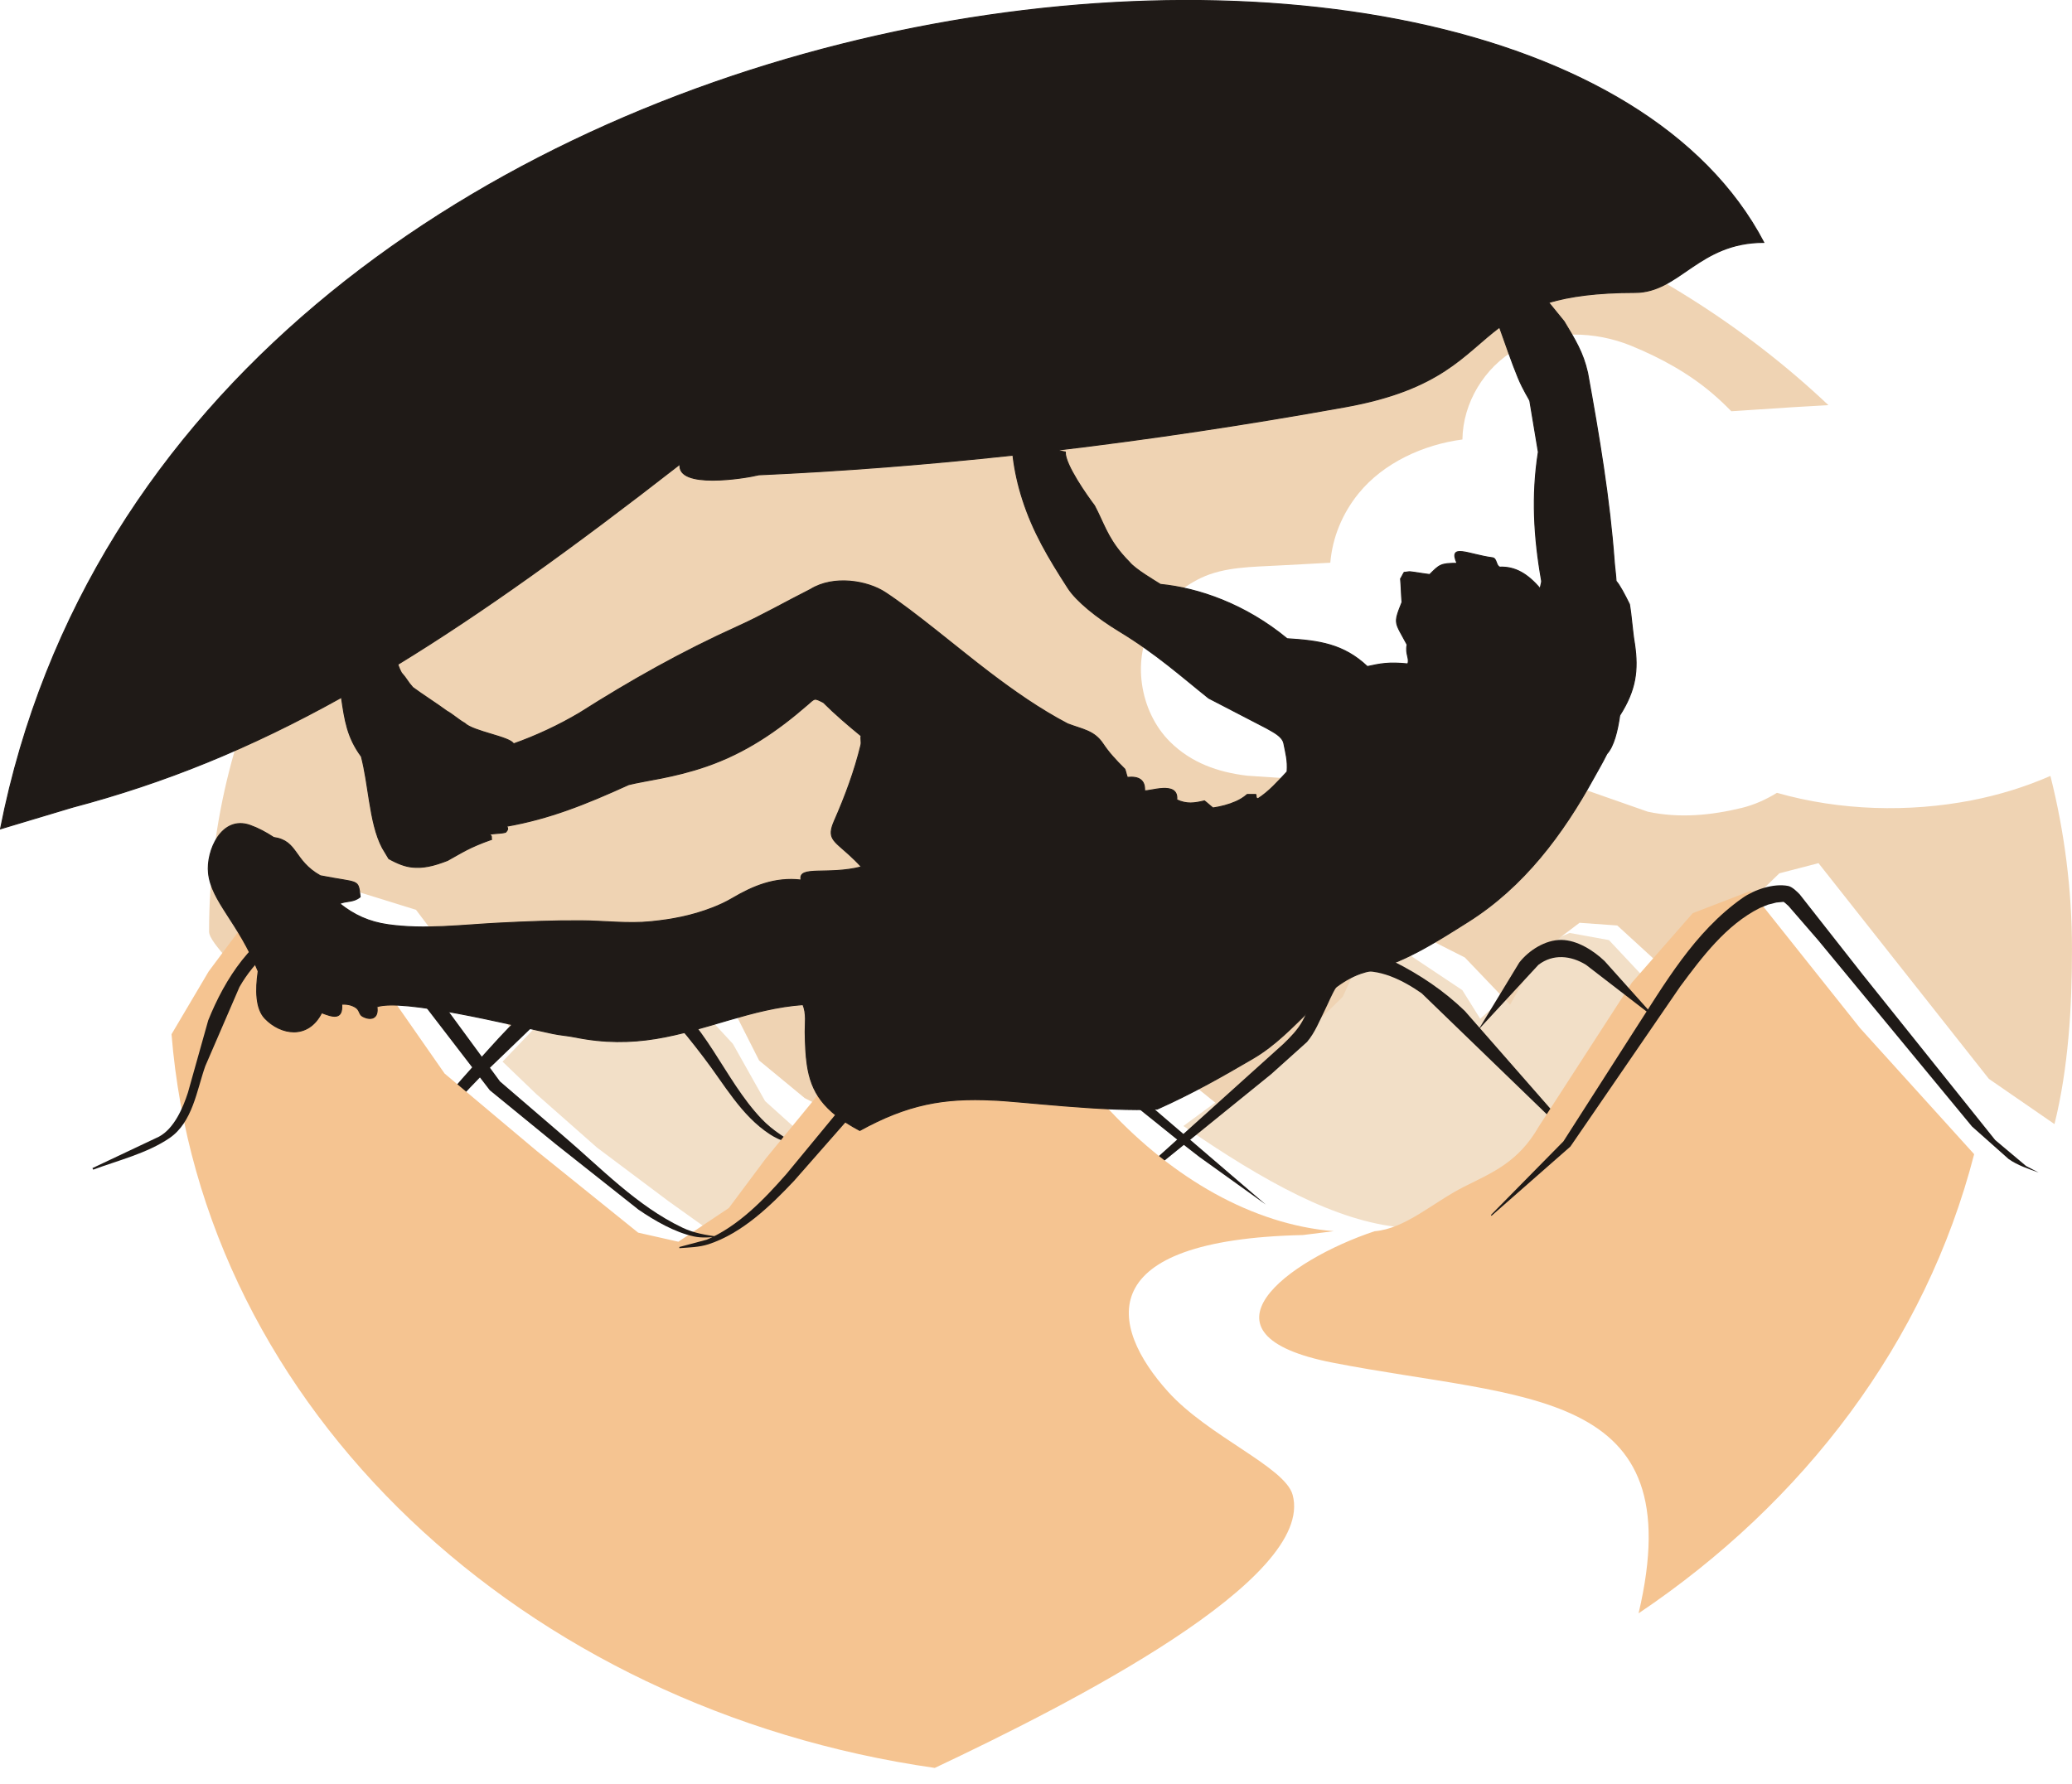 <?xml version="1.0" encoding="UTF-8"?>
<svg version="1.1" viewBox="0 0 334.404 287.99" xmlns="http://www.w3.org/2000/svg">
 <g transform="translate(-182.8 -388.37)" fill-rule="evenodd">
  <path class="fil0" d="m373.79 570.14 10.966-8.08 8.657-7.503 4.04-5.772 2.308-6.349 2.886-1.731 5.772 0.577 10.389 6.926 2.886 4.617 5.194-4.617 5.194-7.503 4.04-1.732 6.349 1.154 8.657 9.235-7.503 11.543-5.772 8.08c-17.08 27.399-38.213 18.96-64.064 1.154z" fill="#f2dfc7"/>
  <path class="fil0" transform="matrix(2.105 0 0 2.105 149.33 398.47)" d="m54.43 76.615 3.402-3.556 4.113-3.291h3.291l3.565 1.92 3.291 3.565 2.468 4.388 2.742 2.468 3.565 0.274-4.113 4.388-3.291 2.468-2.468 0.823-3.839-2.742-5.484-4.113-4.662-4.113-2.579-2.477z" fill="#f2dfc7"/>
  <path class="fil1" d="m363.97 554.33-11.864-7.431-13.517-2.656-9.065 11.109-10.009 13.815-6.84-3.532-7.36-6.074-3.958-7.831-5.776-7.627-9.236-2.43-6.917 1.857-8.165 4.362-6.258 6.175-5.736-6.48-9.328-12.345-13.247-4.108-6.925 6.096-7.345 10.24c-0.09-1.926-5.882-6.768-5.882-8.709 0-71.389 71.773-126.41 153.2-126.41 42.733 0 81.219 15.951 108.15 41.423l-5.846 0.337-9.829 0.646c-0.945-0.972-1.925-1.899-2.939-2.77-3.902-3.353-8.456-5.843-13.215-7.797-5.765-2.367-13.047-2.631-18.541 0.532-5.16 2.971-8.621 8.652-8.7 14.596-6.285 0.821-12.72 3.757-16.725 8.667-2.672 3.277-4.249 7.163-4.598 11.223l-4.354 0.239-4.05 0.214c-4.099 0.235-8.682 0.19-12.484 2.014-3.288 1.578-5.705 3.893-7.594 6.989-3.666 6.006-2.298 14.567 2.615 19.449 3.421 3.4 7.737 4.917 12.434 5.474l14.449 0.984 36.645 0.071 13.576 4.759c5.092 1.087 10.198 0.601 15.204-0.619 1.95-0.475 3.865-1.33 5.645-2.426 10.203 2.91 21.337 3.174 31.409 1.215 4.469-0.869 8.695-2.183 12.726-3.944 2.274 9.018 3.482 18.388 3.482 28.005 0 9.281-0.575 19.139-2.825 28.199l-10.584-7.299-27.502-34.824-6.317 1.642-8.556 8.302-6.617 9.156-3.533-2.216-7.45-6.822-6.088-0.435-6.538 4.944-4.682 8.29-7.293-7.632-11.035-5.589-5.16 4.313-3.509 7.612-6.389 6.31-13.931 10.99-15.225-12.243z" fill="#efd3b3"/>
  <g transform="matrix(2.105 0 0 2.105 145.31 399.61)">
   <path class="fil2" d="m137.9 81.56-11.089-10.725c-1.351-0.951-3.354-2.016-5.114-1.591-1.335 0.322-1.745 1.753-2.283 2.826-0.428 0.855-0.775 1.769-1.394 2.497l-2.749 2.469-8.965 7.266-2.683 1.453v-0.165l2.381-1.683 10.206-9.194c0.558-0.542 1.109-1.1 1.478-1.785 0.977-1.81 1.32-4.381 3.683-4.898 1.07-0.234 2.33-0.12 3.319 0.376 1.981 0.994 3.844 2.244 5.434 3.788l6.645 7.589 1.131 1.776z" fill="#1f1a17"/>
  </g>
  <g transform="matrix(2.105 0 0 2.105 145.31 399.61)">
   <path class="fil2" d="m79.221 82.657c-0.817-0.291-1.654-0.533-2.381-1.006-2.216-1.443-3.508-3.851-5.076-5.89-1.683-2.189-3.407-4.569-6.33-5.005-2.196-0.327-4.334 0.5-6.019 1.9l-4.744 4.565c-2.16 2.176-4.276 4.954-7.221 6.147-0.793 0.321-1.656 0.345-2.507 0.433v-0.094l2.314-0.745c2.755-1.434 4.659-4.156 6.698-6.386 1.882-2.058 3.64-4.229 5.984-5.796 2.454-1.64 5.689-1.856 8.236-0.253 3.729 2.347 5.088 6.848 8.028 9.94 0.89 0.936 1.929 1.523 3.016 2.189z" fill="#1f1a17"/>
  </g>
  <path class="fil4" d="m344.31 553.11 17.591 14.514c10.234 10.895 22.918 18.393 36.146 19.494l-4.968 0.621c-34.174 0.772-31.322 14.677-21.783 25.275 6.524 7.247 18.886 12.143 20.123 16.663 3.739 13.655-36.152 33.878-57.756 44.086-66.334-9.504-118.3-57.877-123.18-118.44l5.998-10.145 5.159-6.92 8.69-1.18 10.997 5.604 13.231 18.991 14.882 12.505 16.351 13.175 6.491 1.465 8.146-5.442 5.945-7.966 12.057-14.71 9.526-10.801 16.356 3.211zm60.344 34.015c5-0.411 9.454-4.673 14.418-7.175 4.527-2.282 8.75-3.917 12.078-9.729l15.012-23.213 9.835-11.229 9.362-3.605 17.652 22.178 18.4 20.337c-7.824 30.366-27.494 56.206-54.157 74.117 8.633-36.661-18.345-34.429-49.327-40.453-23.481-4.565-7.341-16.552 6.727-21.228z" fill="#f5c491"/>
  <g transform="matrix(2.105 0 0 2.105 145.31 399.61)">
   <path class="fil2" d="m131.16 73.632 3.132-5.152c0.734-0.943 2.007-1.753 3.232-1.739 1.211 0.014 2.466 0.817 3.311 1.622l3.684 4.116-0.063 0.062-5.05-3.893c-1.159-0.711-2.517-0.857-3.646 0.005l-4.6 4.978z" fill="#1f1a17"/>
  </g>
  <g transform="matrix(2.105 0 0 2.105 145.31 399.61)">
   <path class="fil2" d="m174.1 84.576c-0.796-0.288-1.599-0.545-2.291-1.034l-2.804-2.491-11.801-14.292-2.273-2.623-0.267-0.236-0.094-0.07-0.013-8e-3 -0.558 0.053-0.633 0.161-0.639 0.26c-2.578 1.299-4.418 3.759-6.089 6.01l-8.427 12.284-6.05 5.312-0.035-0.074 5.552-5.639 5.358-8.371c2.417-3.723 4.664-7.682 8.361-10.286 0.918-0.647 2.383-1.147 3.509-0.93 0.319 0.062 0.689 0.439 0.891 0.647l4.826 6.145 10.162 12.695 2.364 1.988 0.95 0.496z" fill="#1f1a17"/>
  </g>
  <g transform="matrix(2.105 0 0 2.105 145.31 399.61)">
   <path class="fil2" d="m114.87 87.044-5.107-3.662c-5.061-3.868-10.182-8.803-16.427-10.815-0.869-0.28-2.253-0.454-3.154-0.037-1.071 0.496-1.753 1.422-2.496 2.297l-2.036 2.467-6.96 7.926c-1.807 1.917-3.98 4.016-6.558 4.859-0.719 0.235-1.48 0.242-2.234 0.301v-0.09l2.1-0.561c2.429-1.036 4.407-3.099 6.11-5.042l6.75-8.184 4.155-4.796c0.768-0.605 2.038-0.834 2.986-0.679 4.169 0.68 7.779 3.312 11.026 5.863l11.844 10.154z" fill="#1f1a17"/>
  </g>
  <g transform="matrix(2.105 0 0 2.105 145.31 399.61)">
   <path class="fil2" d="m72.914 89.512c-0.636 0.033-1.271 0.105-1.893-0.029-1.501-0.323-3.026-1.218-4.254-2.054l-6.359-5.035-5.046-4.124-5.757-7.491c-1.892-2.24-4.747-5.391-8.073-4.756-2.256 0.431-4.266 2.394-5.363 4.331l-2.625 6.077c-0.647 1.834-0.961 4.293-2.738 5.506-1.704 1.164-3.945 1.714-5.851 2.422l-0.059-0.118 5.094-2.407c1.177-0.624 1.858-2.236 2.229-3.387l1.555-5.537c1.27-3.167 3.411-6.563 6.759-7.82 1.608-0.604 3.715-0.416 5.162 0.513 1.847 1.187 3.479 2.685 4.87 4.385l5.58 7.606 4.826 4.148c2.905 2.478 5.663 5.4 9.171 7.069 0.913 0.434 1.79 0.554 2.771 0.699z" fill="#1f1a17"/>
  </g>
  <g transform="matrix(2.105 0 0 2.105 145.31 399.61)">
   <path class="fil2 str0" d="m23.334 56.576c7.096-1.874 13.644-4.53 20.654-8.435 0.261 1.757 0.441 3.052 1.528 4.531 0.279 1.069 0.434 2.267 0.621 3.431 0.212 1.319 0.467 2.593 0.993 3.585l0.492 0.821c0.713 0.398 1.266 0.594 1.772 0.647 0.843 0.089 1.623-0.08 2.728-0.51 1.116-0.612 1.622-0.994 3.378-1.614-0.055-0.11 0.089-0.285-0.208-0.372 0.383-0.109 0.898-0.065 1.281-0.174 0.221-0.22 0.177-0.351 0.068-0.46 3.276-0.577 6.03-1.675 9.364-3.192 1.301-0.333 3.418-0.53 5.989-1.422 2.97-1.03 5.389-2.682 7.704-4.693 0.609-0.529 0.518-0.553 1.243-0.191 0.89 0.89 1.915 1.764 2.89 2.562-0.045 0.227 0.038 0.486-0.016 0.711-0.477 1.972-1.205 3.932-2.029 5.805-0.59 1.343-0.089 1.488 1.123 2.59 0.28 0.254 0.598 0.559 0.949 0.942-2.547 0.663-4.907-0.126-4.623 1.012-2.048-0.24-3.714 0.486-5.285 1.41-0.476 0.28-0.977 0.513-1.493 0.714-1.606 0.625-3.126 0.909-4.761 1.071-1.768 0.175-3.559-0.062-5.338-0.071-2.151-0.011-4.25 0.07-6.35 0.179-2.804 0.145-5.666 0.517-8.463 0.118-1.429-0.204-2.582-0.723-3.698-1.616 0.555-0.236 1.057-0.08 1.577-0.514-0.169-1.419-0.032-1.023-3.055-1.62-2.075-1.162-1.709-2.673-3.58-2.938-0.586-0.385-1.189-0.709-1.803-0.927-2.189-0.781-3.368 1.956-3.192 3.649 0.228 2.191 2.277 3.759 3.812 7.539-0.208 1.421-0.196 2.869 0.52 3.616 1.198 1.251 3.295 1.644 4.346-0.434 0.412 0.159 0.819 0.309 1.112 0.262s0.471-0.29 0.426-0.919c0.523-0.024 0.809 0.099 1.021 0.217 0.38 0.212 0.294 0.557 0.569 0.708 0.605 0.333 1.252 0.214 1.109-0.73 1.971-0.657 10.03 1.325 13.488 2.06 0.563 0.12 1.139 0.154 1.702 0.269 2.248 0.455 4.243 0.432 6.207 0.113 3.839-0.625 7.359-2.324 11.261-2.602 0.301 0.659 0.166 1.511 0.175 2.092 0.015 0.944 0.048 1.775 0.159 2.526 0.308 2.076 1.218 3.534 4.028 5.032 3.655-2.011 6.43-2.52 10.24-2.325 1.755 0.046 8.735 0.924 12.574 0.684 2.76-1.234 5.057-2.554 7.341-3.889 3.397-1.985 5.437-5.745 8.579-6.615 2.932-0.674 5.391-2.282 7.886-3.85 4.293-2.699 7.285-6.734 9.654-11.042 0.344-0.625 0.633-1.103 1.006-1.849 0.529-0.579 0.812-1.74 0.985-2.943 1.238-1.944 1.434-3.455 1.137-5.479-0.164-0.93-0.227-2.114-0.391-3.044-0.375-0.762-0.75-1.473-1.024-1.778-0.025-0.489-0.107-1.03-0.143-1.521-0.347-4.748-1.156-9.584-2.041-14.45-0.35-1.573-0.971-2.549-1.805-3.939l-1.182-1.454c1.622-0.479 3.717-0.771 6.622-0.771 3.421 0 4.867-3.839 9.872-3.839-17.916-34.167-121.91-22.256-135.19 44.972l5.484-1.645h2e-4zm24.976-10.963c6.447-3.944 13.422-8.955 21.641-15.362-0.274 1.919 4.936 1.097 6.033 0.823 6.351-0.285 12.847-0.788 19.488-1.508 0.138 1.188 0.394 2.307 0.74 3.386 0.801 2.496 1.983 4.481 3.484 6.807 0.651 1.008 2.213 2.265 3.934 3.31 2.847 1.727 4.827 3.517 6.852 5.131l4.431 2.298c0.504 0.293 1.221 0.619 1.331 1.18 0.156 0.799 0.31 1.285 0.248 2.165-0.711 0.758-1.372 1.516-2.235 2.071-0.207-0.059-0.11-0.219-0.164-0.328h-0.656c-0.277 0.24-0.569 0.416-0.873 0.549-0.559 0.246-1.155 0.398-1.754 0.486-0.219-0.164-0.438-0.379-0.656-0.543-0.766 0.182-1.355 0.276-2.121-0.083 0.152-1.511-2.175-0.58-2.466-0.704 0.036-0.782-0.404-1.108-1.322-1.018-0.055-0.11-0.139-0.517-0.194-0.627-0.711-0.703-1.23-1.273-1.677-1.944-0.677-1.016-1.555-1.089-2.71-1.533-2.15-1.13-4.12-2.514-6.02-3.959-2.406-1.83-5.679-4.616-7.964-6.115-1.363-0.894-3.946-1.339-5.726-0.236-1.917 0.965-3.715 2.001-5.559 2.834-4.315 1.948-8.239 4.162-12.167 6.656-1.562 0.925-3.322 1.751-5.043 2.357-0.237-0.532-3.11-0.94-3.745-1.582-0.492-0.274-0.895-0.666-1.388-0.94-0.656-0.492-1.939-1.313-2.596-1.805-0.438-0.492-0.428-0.627-0.866-1.119-0.118-0.212-0.202-0.429-0.282-0.647zm50.49-16.425c7.216-0.855 14.601-1.963 22.155-3.325 7.388-1.331 9.077-4.052 11.827-6.112 0.441 1.229 0.951 2.729 1.421 3.865 0.403 0.973 0.859 1.652 0.897 1.77l0.656 3.939c-0.526 3.328-0.338 6.549 0.243 9.844 0.039 0.22-0.123 0.44-0.079 0.66-0.988-1.168-1.944-1.722-3.118-1.676-0.308-0.103-0.222-0.675-0.567-0.719-1.812-0.232-3.42-1.153-2.715 0.425-1.252 0-1.344 0.109-2.094 0.86-0.492-0.055-1.036-0.16-1.528-0.215-0.11 0-0.321 0.051-0.43 0.051-0.109 0.164-0.168 0.328-0.277 0.492 0.055 0.547 0.059 1.247 0.113 1.794-0.68 1.701-0.553 1.482 0.391 3.255-0.15 0.73 0.212 1.045 0.051 1.477-1.466-0.147-2.08-0.017-3.102 0.203-1.832-1.73-3.716-1.981-6.151-2.134-3.204-2.645-6.784-3.88-9.714-4.166-0.438-0.281-1.943-1.155-2.381-1.708-0.206-0.207-0.39-0.407-0.556-0.602-1.162-1.362-1.438-2.446-2.121-3.728-0.54-0.713-2.271-3.145-2.235-4.115l-0.685-0.137z" fill="#1f1a17" stroke="#1f1a17" stroke-width=".076"/>
  </g>
 </g>
</svg>
